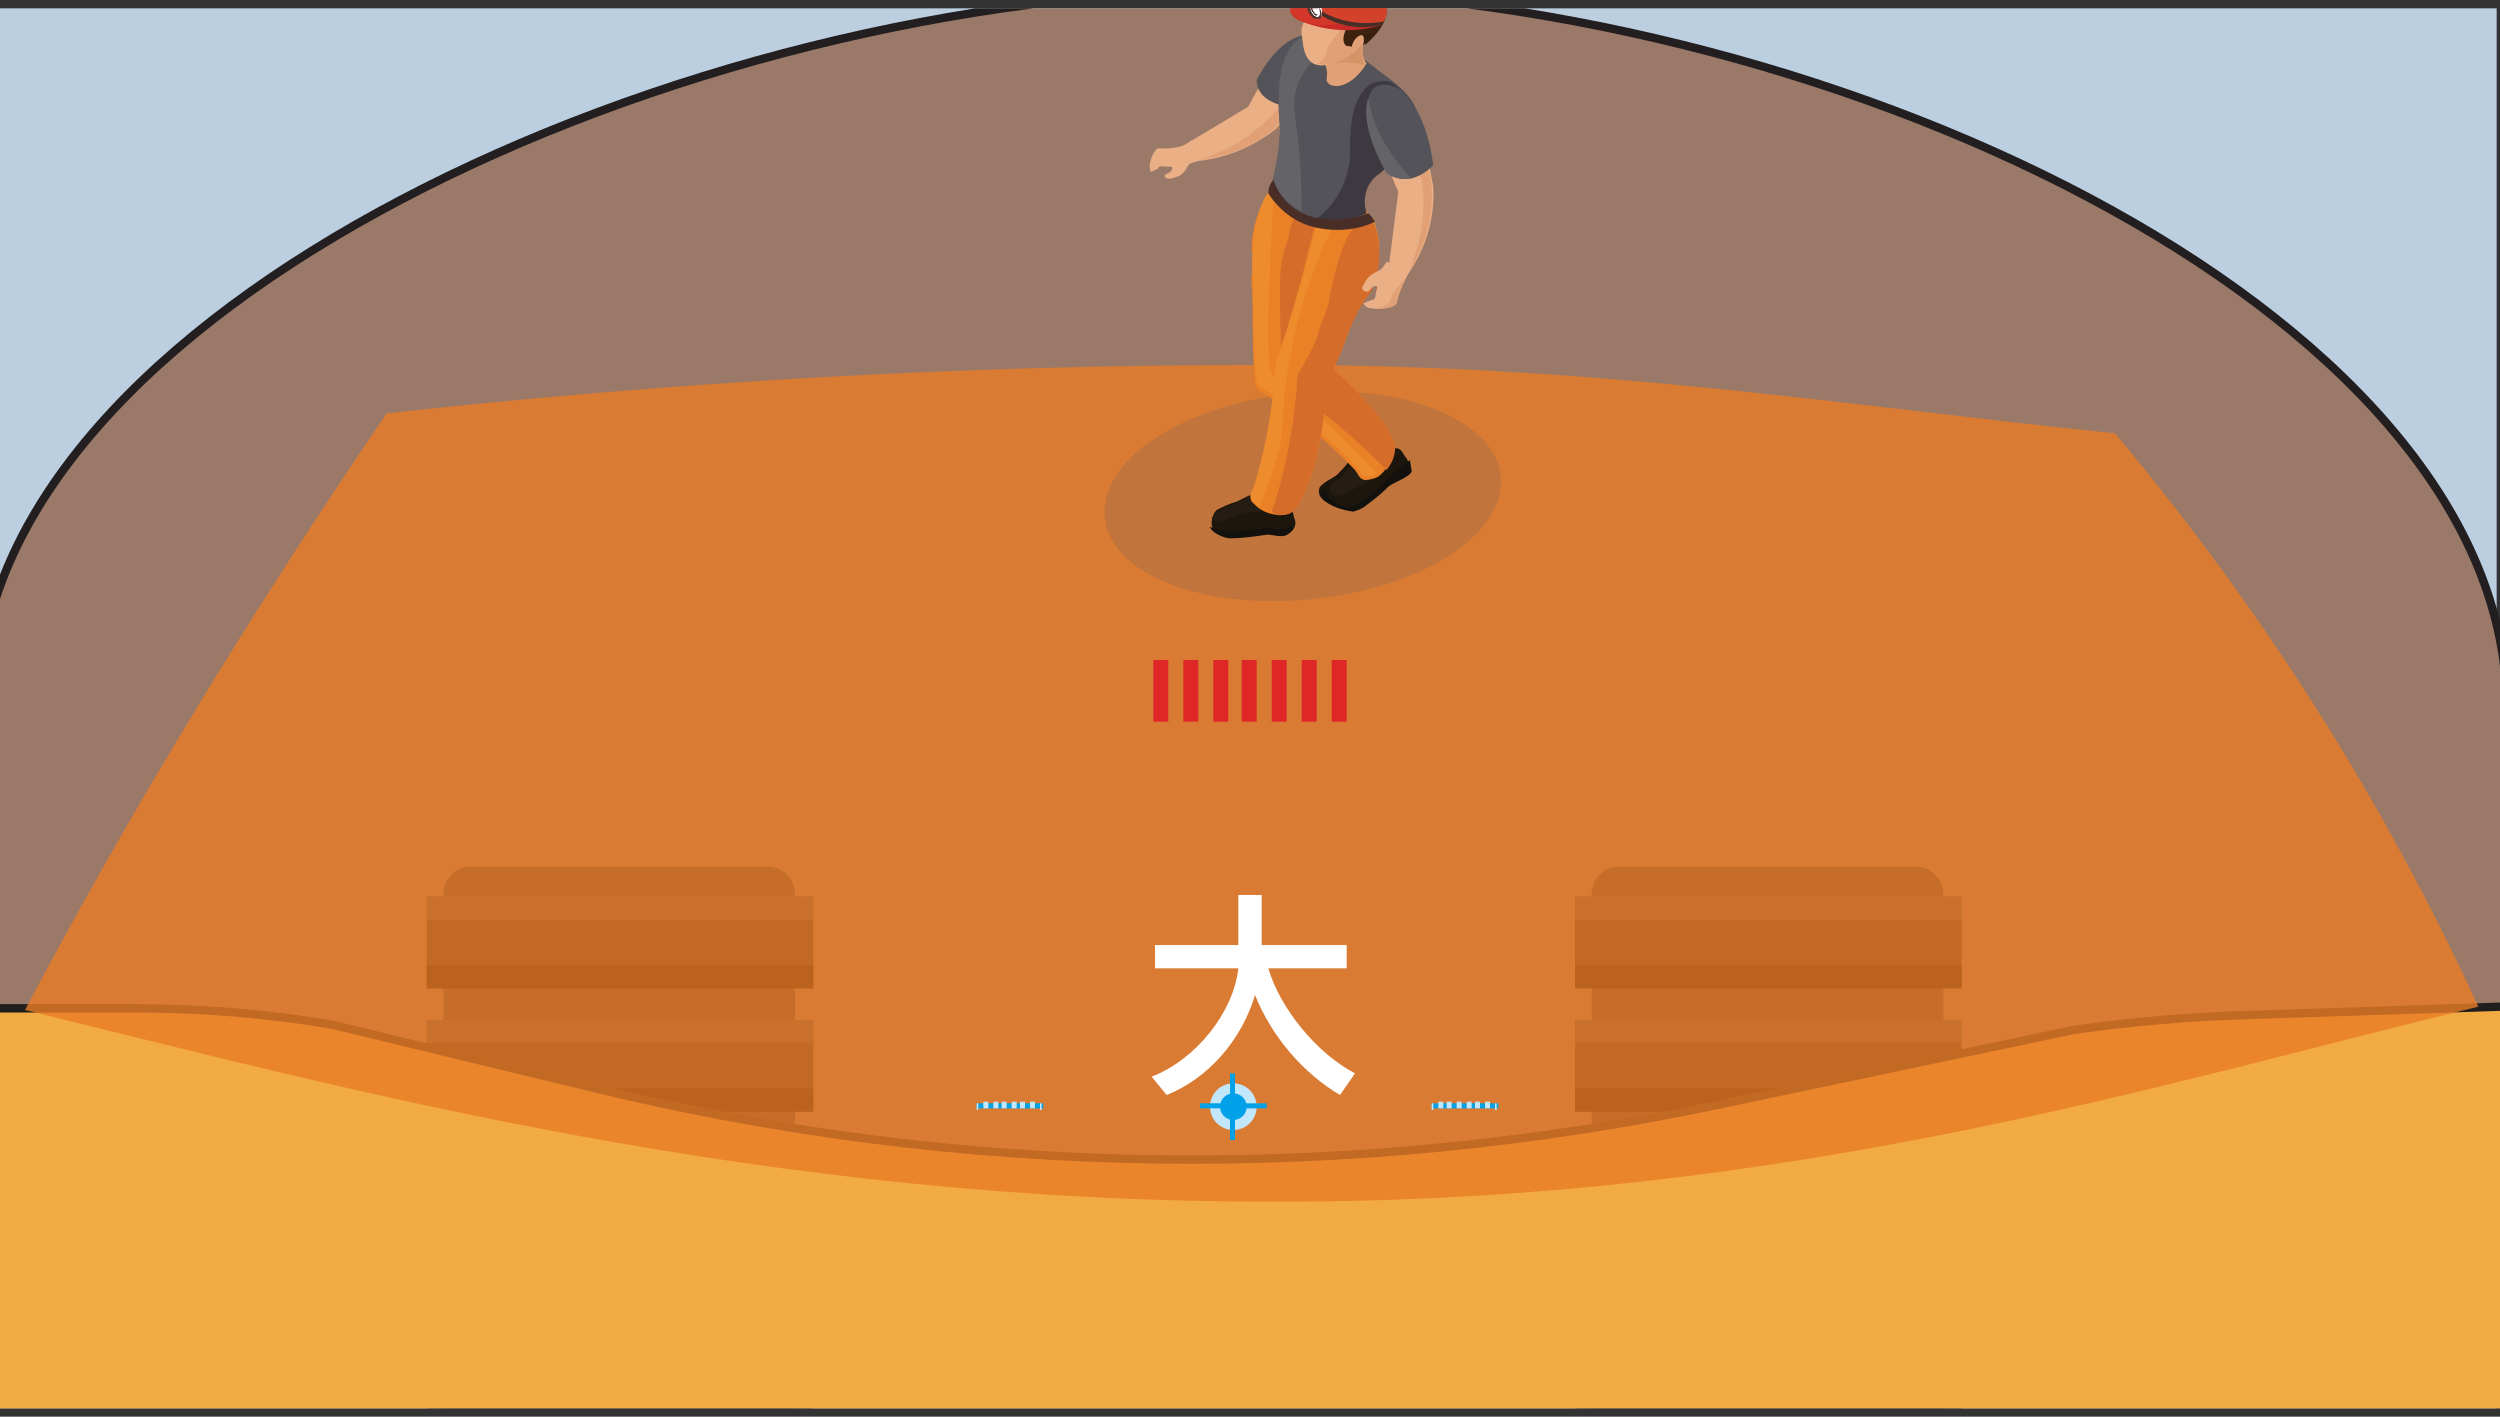 <?xml version="1.0" encoding="utf-8"?>
<!-- Generator: Adobe Illustrator 26.0.1, SVG Export Plug-In . SVG Version: 6.00 Build 0)  -->
<svg version="1.1" id="Layer_1" xmlns="http://www.w3.org/2000/svg" xmlns:xlink="http://www.w3.org/1999/xlink" x="0px" y="0px"
	 viewBox="0 0 150 85" style="enable-background:new 0 0 150 85;" xml:space="preserve">
<rect x="0" y="0" width="150" height="85" fill="#333333" stroke="none"/>
<style type="text/css">
	.st0{clip-path:url(#SVGID_00000176741241501935892180000007465701757855630726_);}
	.st1{fill:#BCCFE1;}
	.st2{fill:#9B7968;stroke:#231F20;stroke-width:0.5;stroke-linecap:round;stroke-linejoin:round;}
	.st3{fill:#353636;}
	.st4{fill:#232323;}
	.st5{fill:#474748;}
	.st6{fill:#010100;}
	.st7{fill:#F2AB43;stroke:#211E1E;stroke-width:0.5;stroke-miterlimit:10;}
	.st8{opacity:0.8;fill:#EA7C26;enable-background:new    ;}
	.st9{fill:#EAAF85;}
	.st10{fill-rule:evenodd;clip-rule:evenodd;fill:#EAAF85;}
	.st11{fill:#E1A075;}
	.st12{fill:#E49C29;}
	.st13{opacity:0.2;}
	.st14{fill:#5D5E5E;}
	.st15{fill:#1D160D;}
	.st16{fill:#12110D;}
	.st17{fill:#251C13;}
	.st18{fill:#EB8127;}
	.st19{fill:#D56C2A;}
	.st20{fill:#ED8B2D;}
	.st21{fill:#545359;}
	.st22{fill:#3E3941;}
	.st23{fill:#646368;}
	.st24{fill:#D59368;}
	.st25{fill-rule:evenodd;clip-rule:evenodd;fill:#E1A075;}
	.st26{fill:#3D220F;}
	.st27{fill:#4D2C14;}
	.st28{fill:#331E0F;}
	.st29{fill:#2E190E;}
	.st30{fill:#4A2711;}
	.st31{fill:#C72A27;}
	.st32{fill:#D3372A;}
	.st33{fill:#E05E2F;}
	.st34{fill:#D3412B;}
	.st35{fill:#492E28;}
	.st36{fill:#FFFFFF;}
	.st37{clip-path:url(#SVGID_00000182513309265112102570000006945054109922277307_);}
	.st38{fill:#553730;}
	.st39{fill:#DE2726;}
	.st40{fill:#C2E6FA;}
	.st41{fill:#00A1E9;}
	.st42{enable-background:new    ;}
</style>
<g>
	<g id="Layer_2_00000136387762240874864730000004644215300139707813_">
		<g id="Layer_5">
			<g>
				<g>
					<defs>
						<rect id="SVGID_1_" y="0.5" width="150" height="84"/>
					</defs>
					<clipPath id="SVGID_00000105405727458489818170000006200224883701362108_">
						<use xlink:href="#SVGID_1_"  style="overflow:visible;"/>
					</clipPath>
					<g style="clip-path:url(#SVGID_00000105405727458489818170000006200224883701362108_);">
						<rect x="-2.9" y="-3.3" class="st1" width="152.7" height="90.7"/>
						<path class="st2" d="M150.4,42.2c0,4,0,44,0,44H-1.3c0,0,0-40.1,0-44c0.2-23.5,42-42.8,76.2-42.8
							C108.9-0.7,150.1,18.4,150.4,42.2z"/>
						<path class="st3" d="M28.4,156.3h17.5c0.9,0.1,1.7-0.6,1.8-1.5V53.5c-0.1-0.9-0.9-1.6-1.8-1.5H28.4c-0.9-0.1-1.7,0.6-1.8,1.5
							v101.3C26.7,155.7,27.5,156.4,28.4,156.3z"/>
						<rect x="25.6" y="149.3" class="st4" width="23.2" height="5.5"/>
						<rect x="25.6" y="149.3" class="st5" width="23.2" height="1.4"/>
						<rect x="25.6" y="153.4" class="st6" width="23.2" height="1.4"/>
						<rect x="25.6" y="142" class="st4" width="23.2" height="5.5"/>
						<rect x="25.6" y="142" class="st5" width="23.2" height="1.4"/>
						<rect x="25.6" y="146.1" class="st6" width="23.2" height="1.4"/>
						<rect x="25.6" y="134.6" class="st4" width="23.2" height="5.5"/>
						<rect x="25.6" y="134.6" class="st5" width="23.2" height="1.4"/>
						<rect x="25.6" y="138.7" class="st6" width="23.2" height="1.4"/>
						<rect x="25.6" y="127.3" class="st4" width="23.2" height="5.5"/>
						<rect x="25.6" y="127.3" class="st5" width="23.2" height="1.4"/>
						<rect x="25.6" y="131.4" class="st6" width="23.2" height="1.4"/>
						<rect x="25.6" y="119.9" class="st4" width="23.2" height="5.5"/>
						<rect x="25.6" y="119.9" class="st5" width="23.2" height="1.4"/>
						<rect x="25.6" y="124" class="st6" width="23.2" height="1.4"/>
						<rect x="25.6" y="112.6" class="st4" width="23.2" height="5.5"/>
						<rect x="25.6" y="112.6" class="st5" width="23.2" height="1.4"/>
						<rect x="25.6" y="116.7" class="st6" width="23.2" height="1.4"/>
						<rect x="25.6" y="105.3" class="st4" width="23.2" height="5.5"/>
						<rect x="25.6" y="105.3" class="st5" width="23.2" height="1.4"/>
						<rect x="25.6" y="109.3" class="st6" width="23.2" height="1.4"/>
						<rect x="25.6" y="97.9" class="st4" width="23.2" height="5.5"/>
						<rect x="25.6" y="97.9" class="st5" width="23.2" height="1.4"/>
						<rect x="25.6" y="102" class="st6" width="23.2" height="1.4"/>
						<rect x="25.6" y="90.6" class="st4" width="23.2" height="5.5"/>
						<rect x="25.6" y="90.6" class="st5" width="23.2" height="1.4"/>
						<rect x="25.6" y="94.7" class="st6" width="23.2" height="1.4"/>
						<rect x="25.6" y="83.2" class="st4" width="23.2" height="5.5"/>
						<rect x="25.6" y="83.2" class="st5" width="23.2" height="1.4"/>
						<rect x="25.6" y="87.3" class="st6" width="23.2" height="1.4"/>
						<rect x="25.6" y="75.9" class="st4" width="23.2" height="5.5"/>
						<rect x="25.6" y="75.9" class="st5" width="23.2" height="1.4"/>
						<rect x="25.6" y="80" class="st6" width="23.2" height="1.4"/>
						<rect x="25.6" y="68.5" class="st4" width="23.2" height="5.5"/>
						<rect x="25.6" y="68.5" class="st5" width="23.2" height="1.4"/>
						<rect x="25.6" y="72.6" class="st6" width="23.2" height="1.4"/>
						<rect x="25.6" y="61.2" class="st4" width="23.2" height="5.5"/>
						<rect x="25.6" y="61.2" class="st5" width="23.2" height="1.4"/>
						<rect x="25.6" y="65.3" class="st6" width="23.2" height="1.4"/>
						<rect x="25.6" y="53.8" class="st4" width="23.2" height="5.5"/>
						<rect x="25.6" y="53.8" class="st5" width="23.2" height="1.4"/>
						<rect x="25.6" y="57.9" class="st6" width="23.2" height="1.4"/>
						<path class="st3" d="M97.3,156.3h17.5c0.9,0.1,1.7-0.6,1.8-1.5V53.5c-0.1-0.9-0.9-1.6-1.8-1.5H97.3c-0.9-0.1-1.7,0.6-1.8,1.5
							v101.3C95.6,155.7,96.4,156.4,97.3,156.3z"/>
						<rect x="94.5" y="149.3" class="st4" width="23.2" height="5.5"/>
						<rect x="94.5" y="149.3" class="st5" width="23.2" height="1.4"/>
						<rect x="94.5" y="153.4" class="st6" width="23.2" height="1.4"/>
						<rect x="94.5" y="142" class="st4" width="23.2" height="5.5"/>
						<rect x="94.5" y="142" class="st5" width="23.2" height="1.4"/>
						<rect x="94.5" y="146.1" class="st6" width="23.2" height="1.4"/>
						<rect x="94.5" y="134.6" class="st4" width="23.2" height="5.5"/>
						<rect x="94.5" y="134.6" class="st5" width="23.2" height="1.4"/>
						<rect x="94.5" y="138.7" class="st6" width="23.2" height="1.4"/>
						<rect x="94.5" y="127.3" class="st4" width="23.2" height="5.5"/>
						<rect x="94.5" y="127.3" class="st5" width="23.2" height="1.4"/>
						<rect x="94.5" y="131.4" class="st6" width="23.2" height="1.4"/>
						<rect x="94.5" y="119.9" class="st4" width="23.2" height="5.5"/>
						<rect x="94.5" y="119.9" class="st5" width="23.2" height="1.4"/>
						<rect x="94.5" y="124" class="st6" width="23.2" height="1.4"/>
						<rect x="94.5" y="112.6" class="st4" width="23.2" height="5.5"/>
						<rect x="94.5" y="112.6" class="st5" width="23.2" height="1.4"/>
						<rect x="94.5" y="116.7" class="st6" width="23.2" height="1.4"/>
						<rect x="94.5" y="105.3" class="st4" width="23.2" height="5.5"/>
						<rect x="94.5" y="105.3" class="st5" width="23.2" height="1.4"/>
						<rect x="94.5" y="109.3" class="st6" width="23.2" height="1.4"/>
						<rect x="94.5" y="97.9" class="st4" width="23.2" height="5.5"/>
						<rect x="94.5" y="97.9" class="st5" width="23.2" height="1.4"/>
						<rect x="94.5" y="102" class="st6" width="23.2" height="1.4"/>
						<rect x="94.5" y="90.6" class="st4" width="23.2" height="5.5"/>
						<rect x="94.5" y="90.6" class="st5" width="23.2" height="1.4"/>
						<rect x="94.5" y="94.7" class="st6" width="23.2" height="1.4"/>
						<rect x="94.5" y="83.2" class="st4" width="23.2" height="5.5"/>
						<rect x="94.5" y="83.2" class="st5" width="23.2" height="1.4"/>
						<rect x="94.5" y="87.3" class="st6" width="23.2" height="1.4"/>
						<rect x="94.5" y="75.9" class="st4" width="23.2" height="5.5"/>
						<rect x="94.5" y="75.9" class="st5" width="23.2" height="1.4"/>
						<rect x="94.5" y="80" class="st6" width="23.2" height="1.4"/>
						<rect x="94.5" y="68.5" class="st4" width="23.2" height="5.5"/>
						<rect x="94.5" y="68.5" class="st5" width="23.2" height="1.4"/>
						<rect x="94.5" y="72.6" class="st6" width="23.2" height="1.4"/>
						<rect x="94.5" y="61.2" class="st4" width="23.2" height="5.5"/>
						<rect x="94.5" y="61.2" class="st5" width="23.2" height="1.4"/>
						<rect x="94.5" y="65.3" class="st6" width="23.2" height="1.4"/>
						<rect x="94.5" y="53.8" class="st4" width="23.2" height="5.5"/>
						<rect x="94.5" y="53.8" class="st5" width="23.2" height="1.4"/>
						<rect x="94.5" y="57.9" class="st6" width="23.2" height="1.4"/>
						<path class="st7" d="M-7.3,60.5H7.9c4.1,0,8.1,0.3,12.1,1l15.3,3.7c22.4,5.5,45.7,5.8,68.2,1l20.9-4.4c3.5-0.5,7-0.8,10.5-0.9
							l18.2-0.6l-2.4,52.7l-158.1-8.6V60.5H-7.3z"/>
						<path class="st8" d="M126.9,26c-16.6-1.7-31.3-4.2-51.5-4.1c-17.5,0-34.9,1-52.2,2.9C15.3,36.4,8,48.3,1.5,60.6
							c19.2,4.7,44.2,11.6,75.4,11.5c30.4,0,52.8-7.1,71.8-11.7C143,48,135.7,36.5,126.9,26z"/>
						<path class="st9" d="M79.3,3.3c0,0-0.9-1.5-2.1-0.4c-0.9,1.1-1.7,2.3-2.3,3.5l-4,2.4c0,0,0,0.8,0.5,0.9c1.9-0.1,3.7-0.8,5.2-2
							C77.9,6,79.6,4.7,79.3,3.3z"/>
						<path class="st10" d="M71.5,8.4c-0.5,0.6-1.8,0.5-2,0.5s-0.6,0.8-0.5,1.2c0,0.1,0,0.2,0.1,0.2l0.4-0.2l0,0
							c0-0.2,0.4-0.1,0.6-0.1s0.3,0,0.2,0.2c-0.1,0.2-0.3,0.2-0.4,0.3s0.1,0.3,0.4,0.2s0.6-0.1,0.9-0.6c0.1-0.2,0.1-0.3,0.6-0.4
							L71.5,8.4z"/>
						<path class="st11" d="M71.9,9.6C74,9,75.8,7.7,77.1,6l0.7,0.2c-0.4,0.5-0.9,0.9-1.3,1.5C75.2,8.8,73.6,9.4,71.9,9.6z"/>
						<path class="st9" d="M84.1,5.6c0,0-1.9-0.6-1.7,1.2c0.3,1.6,0.8,3.2,1.5,4.7l-0.6,4.7c0,0,0.7,0.7,1,0.5
							c1.2-1.6,1.8-3.5,1.7-5.5C85.5,8.9,85.5,6.5,84.1,5.6z"/>
						<path class="st11" d="M84.5,16.4c1.7-4.2,0.5-6.5,0.5-6.5l0.6-0.6c0.1,0.6,0.2,1.3,0.3,1.9C86,13,85.5,14.9,84.5,16.4z"/>
						<path class="st12" d="M76.2,11.3c-0.7,1.7-1.1,3.6-1,5.5l6.6,1c0.9-1.4,1.1-3.1,0.6-4.7L76.2,11.3z"/>
						<g class="st13">
							<path class="st14" d="M87.1,25c4.4,2.3,3.8,6.3-1.1,8.9c-5,2.6-12.5,2.9-16.8,0.7s-3.8-6.3,1.1-8.9S82.7,22.7,87.1,25z"/>
						</g>
						<path class="st15" d="M83.8,26.9c0.3,0,0.4,0.4,0.6,0.6c0.1,0.2,0.2,0.5,0.2,0.7c-0.1,0.4-1.2,0.7-1.5,1
							c-0.4,0.4-0.8,0.7-1.2,1c-0.2,0.2-0.5,0.3-0.8,0.4c-0.6,0-1.3-0.3-1.8-0.7c-0.2-0.2-0.2-0.5-0.1-0.7c0.5-0.5,0.9-0.5,1.2-0.9
							c0.2-0.2,0.5-0.5,0.6-0.8c0.1-0.2,0.4-0.9,0.7-0.7L83.8,26.9z"/>
						<path class="st16" d="M79.4,30c0.5,0.4,1.1,0.6,1.8,0.7c0.3-0.1,0.6-0.2,0.8-0.4c0.4-0.3,0.8-0.6,1.2-1c0.2-0.3,1.3-0.6,1.5-1
							c0-0.2-0.1-0.5-0.1-0.7c-0.7,0.5-1.3,1-1.9,1.7c-0.5,0.4-1,0.8-1.6,1.1c-0.7,0.1-1.4-0.4-1.6-1.1l-0.1,0.1
							C79.2,29.5,79.2,29.7,79.4,30z"/>
						<path class="st17" d="M81.2,27.7c-0.2,0.3-0.4,0.5-0.6,0.8c-0.2,0.2-0.5,0.4-0.8,0.5c0,0.4,0,0.9,0.7,0.7
							c0.5-0.2,1-0.5,1.5-0.8c0.3-0.1,0.6-0.4,0.7-0.8c0-0.4,0-0.8-0.1-1.1h-0.7C81.6,26.8,81.3,27.5,81.2,27.7z"/>
						<path class="st15" d="M77.4,30.5c0.2,0.1,0.2,0.5,0.3,0.7c0.1,0.3-0.1,0.7-0.4,0.8c-0.4,0.2-1-0.1-1.3,0
							c-0.7,0.1-1.4,0.2-2.1,0.2c-0.4,0-1.2-0.2-1.2-0.8c0-0.3,0.1-0.6,0.3-0.8c0.4-0.2,0.8-0.4,1.2-0.5c0.2-0.1,0.4-0.2,0.6-0.3
							c0.1,0,0.7-0.5,0.9-0.2L77.4,30.5z"/>
						<path class="st16" d="M73.8,32.3c0.7,0,1.4-0.1,2.1-0.2c0.3-0.1,0.9,0.2,1.3,0c0.2-0.1,0.4-0.3,0.4-0.6
							c-0.5,0.5-1.5,0.1-1.8,0.2c-0.4,0.1-1.3,0.1-1.8,0.2c-0.5,0-1-0.1-1.4-0.3C72.7,32,73.5,32.3,73.8,32.3z"/>
						<path class="st17" d="M74.8,29.9c-0.2,0.1-0.4,0.2-0.6,0.3c-0.4,0.1-0.8,0.3-1.2,0.5c-0.1,0.1-0.2,0.3-0.3,0.4
							c0.2,0.2,0.4,0.3,0.7,0.1c0.4-0.1,0.9-0.3,1.3-0.4c0.5-0.1,1.2,0,1.5-0.4c0.1-0.2,0.1-0.4,0.2-0.7l-0.5-0.2
							C75.5,29.4,75,29.8,74.8,29.9z"/>
						<path class="st18" d="M83.7,26.9c-0.1-1.3-2.6-3.9-4.7-5.6c0-1,0-2,0-2.9c0.1-1.2-0.1-2.9,0-4.1c-0.8-1-1.7-2-2.7-2.9
							c-0.8,1-1.2,2.3-1.2,3.6c0.3,0.9-0.1,1.2,0,2.1s0,4.4,0.2,5.8c0,0.2,0.1,0.4,0.2,0.5c0,0.1,0.1,0.1,0.2,0.1l0,0
							c2,1.4,3.9,2.9,5.6,4.7l0.2,0.3c0.1,0.2,0.3,0.3,0.4,0.3c0.3,0,0.6-0.1,0.8-0.2C83.3,28.1,83.6,27.5,83.7,26.9z"/>
						<path class="st19" d="M83.7,26.9c-0.1-1.3-2.6-3.9-4.7-5.6c0-1,0-2,0-2.9c0.1-1.2-0.2-2.5,0-3.7c0-0.2,0.5-1.4-1.2-1.6
							l0.1-0.2c-0.5,0.3-0.6,1.4-0.6,1.4c-0.3,0.8-0.5,1.7-0.5,2.6c0,0.9,0,4.4,0.2,5.8c0,0.2,0.1,0.4,0.3,0.5
							c0,0.1,0.1,0.1,0.1,0.1l0,0c2,1.4,3.9,3,5.6,4.7l0.2,0.2C83.5,27.8,83.7,27.4,83.7,26.9z"/>
						<path class="st20" d="M75.2,14.6c-0.1,0.8-0.1,1.5,0,2.3c0,0.9,0,4.4,0.2,5.8c0,0.2,0.1,0.4,0.2,0.5c0,0.1,0.1,0.1,0.2,0.1
							l0,0c2,1.4,3.9,2.9,5.6,4.7l0.2,0.3c0.1,0.2,0.3,0.3,0.4,0.3c0.2,0,0.4-0.1,0.6-0.2c-1.7-1.7-5.4-5.5-6.2-5.9
							c-0.7-0.4,0-8.8,0-11.2C75.7,11.6,75.2,13.7,75.2,14.6z"/>
						<path class="st18" d="M81.4,12.1c-1.5-1.5-2.3,0.8-2.3,0.8c-0.3,0.8-1,3.8-1.2,4.6s-1.1,3.7-1.3,4.2c-0.1,0.3-0.1,0.6-0.1,0.9
							l0,0c-0.2,2.3-0.6,4.6-1.3,6.8l-0.1,0.2c-0.1,0.1-0.1,0.3,0,0.5c0.2,0.2,0.4,0.4,0.6,0.5c0.5,0.3,1.2,0.4,1.7,0.2
							c1.1-0.7,2-4.4,2.1-6.8c0-0.4,0.1-0.8,0.2-1.2c0.5-1,0.9-2,1.3-3.1c0.4-1,0.7-2,1.2-2.9C83.2,15.2,82.8,13.2,81.4,12.1z"/>
						<path class="st19" d="M77.4,30.8c1.1-0.7,2-4.4,2.1-6.8c0-0.4,0.1-0.8,0.2-1.2c0.5-1,0.9-2,1.3-3.1c0.3-0.7,0.7-1.5,1.2-2.1
							c0.7-1.3,0.7-2.9,0.2-4.3l0,0c-1.8-1-2.7,5-2.7,5c-0.3,0.8-0.5,1.3-0.7,2c-0.3,0.7-0.7,1.5-1.1,2.1c-0.1,0.3-0.1,0.6-0.1,0.9
							l0,0c-0.2,2.3-0.6,4.6-1.3,6.8l-0.1,0.3c-0.1,0.1-0.1,0.3,0,0.4C76.7,31,77.1,30.9,77.4,30.8z"/>
						<path class="st20" d="M76.6,21.6c-0.1,0.3-0.1,0.6-0.1,0.9l0,0c-0.2,2.3-0.6,4.6-1.3,6.8l-0.1,0.2c-0.1,0.1-0.1,0.3,0,0.5
							s0.3,0.3,0.5,0.4c0.5-1.3,1-2.7,1.3-4.1c0.1-4.3,1.1-8.6,3-12.6L79,13.5c-0.1,0.4-0.9,3.4-1.1,3.9
							C77.7,18.3,76.8,21.1,76.6,21.6z"/>
						<path class="st21" d="M79.5,3.2c0,0,0,1.5-2.2,3.2c0,0-1.9-0.2-1.9-1.6c0,0,1.3-2.7,3.1-2.7C78.9,2.2,79.4,2.6,79.5,3.2z"/>
						<path class="st21" d="M82.8,4.3c1.1,0.8,3.4,2.4,1.6,4.3c0,0-1.4,1.3-2.1,1.9c-0.8,0.5-1,1.5-0.6,2.3c0,0-2.7,2.1-5.4-1.7
							c0.3-1.1,0.5-2.3,0.5-3.4c-0.1-1.2-0.5-5.3,2.1-5.6C79.8,1.9,80.6,2.6,82.8,4.3z"/>
						<path class="st22" d="M84.4,8.6c-0.4,0.7-1,1.3-1.6,1.8c-0.8,0.5-1.1,1.5-0.8,2.4c-1,0.5-2,0.6-3.1,0.4c1.4-1,2.2-2.7,2.1-4.4
							c0-2,0.4-3.2,1.3-3.8c0.4-0.1,0.7-0.2,1.1-0.1C84.5,5.6,85.8,6.8,84.4,8.6z"/>
						<path class="st23" d="M76.3,11c0.3-1.1,0.5-2.3,0.5-3.4c-0.1-1.2-0.5-5.3,2.1-5.6c0.6-0.1,1,0.3,1.9,0.7
							c-2,0.3-3.4,2.1-3.1,4.1c0,0.1,0,0.2,0,0.2c0.3,1.9,0.4,3.8,0.4,5.7C77.4,12.3,76.8,11.7,76.3,11z"/>
						<path class="st11" d="M79.2,3.4c0.3,0.3,0.5,0.8,0.4,1.3c-0.1,0.6,1.3,0.9,2.4-0.9c0,0-0.6-0.5,0.1-2.2L79.2,3.4z"/>
						<path class="st24" d="M79.5,3.9c0.8-0.2,1.6-0.2,2.4,0c0,0-0.3-0.4-0.1-1.4c0.6-0.5,0.9-1.3,0.7-2.1c-0.1-0.7-0.7-1.3-1.5-1.5
							c1,1.6,0.4,3.8-1.2,4.7C79.8,3.8,79.7,3.8,79.5,3.9z"/>
						<path class="st9" d="M78.3,0.4c0,0.2,0.3,0.3-0.1,1c-0.2,0.5-0.1,0.5,0,1.4c0.1,0.5,0.4,1.6,2,0.9c0.8-0.5,1.6-1.1,2.1-1.8
							c0.5-0.9,0.4-2-0.4-2.7C81.9-0.8,78.3-2.4,78.3,0.4z"/>
						<path class="st25" d="M78.3,0c0.4,0.3,0.9,0.6,1.5,0.8c0,0,0.8,0,0.8,0.3c0,0.4-0.2,0.7-0.4,1c-0.3,0.3-0.5,0.6-0.6,1
							c0,0.1-0.2,0.7-0.6,0.7c0,0,1,0.5,2.5-0.9c0,0,1.2-1,1.2-1.2c-0.6-0.5-1.3-1-2-1.3l-2.1-1C78.5-0.6,78.4-0.1,78.3,0z"/>
						<path class="st26" d="M78.4-0.5c0,0.5,1.3,1,2.1,1.2c0.3,0.1,0.5,0.4,0.2,1.2s0.2,1,0.3,0.8c0.2-0.7,1-1.1,0.8,0
							c0,0,1.8-1.4,1.2-2.7c-0.7-1.3-2.2-1.9-3.6-1.5C79.2-1.4,78.5-1.1,78.4-0.5z"/>
						<path class="st26" d="M80.8,1.9c-0.3,0.9,0.3,0.9,0.3,0.9c0.2-0.8,1-1,0.8-0.1c0,0,1.8-1.4,1.2-2.7c-0.2-0.4-0.5-0.8-0.9-1.1
							c1,1.9-0.9,1.6-1.3,1.9C80.9,0.9,81,1.2,80.8,1.9z"/>
						<path class="st27" d="M80.9,1.4c0,0,0.4-0.3,0.4,0.1c0.2-0.1,0.3-0.3,0.3-0.5c0.2,0.1,0.3,0.3,0.3,0.5c0,0,0.4-0.3,0.2-0.6
							c0.2,0.2,0.3,0.4,0.3,0.7c0,0,0.4-0.5,0.3-0.8c0,0,0.2,0,0.2,0.5c0.3-0.5,0.3-1.1-0.1-1.6c0,0,0,1-2.1,1.1
							C80.9,1,80.9,1.2,80.9,1.4z"/>
						<path class="st28" d="M81.6,2.1c0,0,0.8,0.1,1-0.3c-0.2,0.3-0.5,0.6-0.8,0.9C81.8,2.6,82.1,2.1,81.6,2.1z"/>
						<path class="st29" d="M82.9-0.3c0,0,0,1.1-2.1,1.1c0,0-1.8-0.2-2.3-1.2c-0.1-0.2-0.1-0.3,0-0.5c0,0,0,0.4,0.3,0.6
							c0,0-0.1-0.3,0-0.4c0.1,0.3,0.3,0.5,0.5,0.6c-0.1-0.1-0.1-0.2,0-0.3c0.2,0.4,0.5,0.7,0.9,0.8C80.1,0.3,80,0.1,80,0
							c0,0,0.6,0.5,1,0.5c0,0-0.4-0.2-0.4-0.4s0.7,0.4,1.2,0.1c-0.2,0-0.3-0.1-0.5-0.2C81.4-0.1,82.6,0.1,82.9-0.3z"/>
						<path class="st30" d="M82.5-0.7c-0.9-0.9-2.3-1.1-3.5-0.6c0,0,0.9,0,1.2,0c0.3,0-0.2,0.1-0.5,0.2c0.4,0,0.8,0,1.3,0
							c0.4,0,1.1,0.2,0.6,0.2C81.1-0.9,82.5-0.8,82.5-0.7z"/>
						<path class="st31" d="M82.9,1.5c-1.6,0.5-3.4,0.4-5-0.3c0,0-1.3-0.6,0.5-1.3L82.9,1.5z"/>
						<path class="st32" d="M78.4-0.1l3.2,1c-1.1,0.7-2.5,0.8-3.7,0.3C77,0.6,77.4,0.2,78.4-0.1z"/>
						<path class="st33" d="M83.2,0.7c0.1-1.3-0.8-2.4-2.1-2.6c-1.2-0.4-2.5,0.3-2.9,1.6c0,0.1,0,0.2-0.1,0.3c1.2,1.3,3,1.9,4.7,1.5
							C83.1,1.2,83.2,1,83.2,0.7z"/>
						<path class="st34" d="M83.2,0.7c0,0.2-0.1,0.5-0.3,0.7c-1.2,0.4-2.5,0.2-3.6-0.5V0.8c0.2-1.4,1.5-2.4,2.9-2.2c0,0,0,0,0.1,0
							C83-0.8,83.3-0.1,83.2,0.7z"/>
						<path class="st35" d="M82.9,1.5c-1.7,0.4-3.5-0.1-4.7-1.5v-0.2c1.2,1.3,3,1.8,4.8,1.5L82.9,1.5z"/>
						<path class="st35" d="M78.4,0.2L78.4,0.2L78.4,0.2L78.4,0.2L78.4,0.2L78.4,0.2l0.2-0.1h0.2h0.4l0,0l0,0l0,0l0,0l0,0l0,0l0,0
							l0,0l0,0l0,0l0,0l0,0l0,0l0,0v0.4l0,0v0.1l0,0V1H79l0.1,0.1h-0.2h-0.1l0,0l0,0l0,0c-0.2-0.2-0.4-0.5-0.4-0.8V0.2z M78.8,0.2
							L78.8,0.2L78.8,0.2L78.8,0.2v0.1l0,0v0.1v0.1c0,0,0,0,0,0.1l0,0l0,0c0,0,0,0,0,0.1l0,0h0.1l0,0l0,0l0,0l0,0l0,0l0,0l0,0V0.6
							l0,0l0,0V0.5V0.4l0,0l0,0l0,0V0.3l0,0l0,0l0,0l0,0l0,0l0,0L78.8,0.2z M78.9,0L78.9,0z"/>
						<path class="st35" d="M79.1-0.1L79.1-0.1L79.1-0.1z"/>
						<g>
							<path class="st36" d="M78.7,0.1L78.7,0.1C78.5,0.1,78.6,0.2,78.7,0.1c-0.1,0.2-0.1,0.3-0.1,0.4C78.7,0.7,78.8,0.9,79,1
								c0.1,0,0.1,0,0.2,0s0.1-0.1,0.1-0.2c0-0.3-0.1-0.5-0.3-0.7c0,0,0,0,0,0.1c0.1,0.2,0.2,0.4,0.1,0.6c0,0.2-0.2,0.2-0.3,0.1
								c-0.2-0.1-0.2-0.3-0.2-0.5s0.2-0.2,0.3,0c0.1,0.2,0-0.1,0-0.1C78.9,0.2,78.8,0.1,78.7,0.1z"/>
							<g>
								<g>
									<defs>
										<path id="SVGID_00000138566800686775110140000018430157088677432234_" d="M78.7,0.1L78.7,0.1C78.5,0.1,78.6,0.2,78.7,0.1
											c-0.1,0.2-0.1,0.3-0.1,0.4C78.7,0.7,78.8,0.9,79,1c0.1,0,0.1,0,0.2,0s0.1-0.1,0.1-0.2c0-0.3-0.1-0.5-0.3-0.7
											c0,0,0,0,0,0.1c0.1,0.2,0.2,0.4,0.1,0.6c0,0.2-0.2,0.2-0.3,0.1c-0.2-0.1-0.2-0.3-0.2-0.5s0.2-0.2,0.3,0
											c0.1,0.2,0-0.1,0-0.1C78.9,0.2,78.8,0.1,78.7,0.1z"/>
									</defs>
									<clipPath id="SVGID_00000159430014194705991740000015298414463078241183_">
										<use xlink:href="#SVGID_00000138566800686775110140000018430157088677432234_"  style="overflow:visible;"/>
									</clipPath>
									<g style="clip-path:url(#SVGID_00000159430014194705991740000015298414463078241183_);">
										<g>
											<path class="st36" d="M78.7,0.1C78.4,0.2,78.6,0.9,79,1c0.1,0,0.1,0,0.2,0s0.1-0.1,0.1-0.2c0-0.3-0.1-0.5-0.3-0.7
												c0,0,0,0,0,0.1c0.1,0.1,0.2,0.3,0.2,0.5S79,0.9,78.9,0.8c-0.2-0.1-0.2-0.3-0.2-0.5s0.2-0.2,0.3,0c0.1,0.2,0-0.1,0-0.1
												C78.9,0.2,78.8,0.1,78.7,0.1z"/>
											<path class="st36" d="M79,0.2L79,0.2v0.1c0.1,0.1,0.2,0.3,0.2,0.5S79,1,78.9,0.9c-0.2-0.1-0.2-0.3-0.2-0.5s0.2-0.2,0.3,0
												C78.9,0.3,78.9,0.3,79,0.2L79,0.2c-0.1,0-0.2-0.1-0.3-0.1h-0.1l0,0l0,0v0.5l0,0l0,0l0,0l0,0l0,0l0,0l0,0l0,0l0,0l0,0l0,0
												l0,0l0,0h0.5c0.1,0,0.1-0.1,0.1-0.2c0-0.3-0.1-0.5-0.3-0.7L79,0.2z"/>
											<path class="st36" d="M79,0.2L79,0.2L79,0.2L79,0.2C79,0.1,79,0.2,79,0.2c0.2,0.2,0.2,0.4,0.2,0.6S79,1,78.9,0.9
												c-0.2-0.1-0.2-0.3-0.2-0.5s0.2-0.2,0.3,0C78.9,0.3,78.9,0.3,79,0.2L79,0.2L79,0.2c-0.1,0-0.2-0.1-0.3-0.1h-0.1l0,0l0,0
												v0.5l0,0l0,0l0,0l0,0l0,0l0,0l0,0l0,0l0,0l0,0l0,0l0,0l0,0h0.5c0.1,0,0.1-0.1,0.1-0.2c0-0.3-0.1-0.5-0.3-0.7L79,0.2z"/>
											<path class="st36" d="M79,0.2L79,0.2c0.1,0,0.1,0.1,0.2,0.2L79,0.2v0.1c0.1,0.1,0.2,0.3,0.1,0.5c0,0.2-0.2,0.2-0.3,0.1
												c-0.2-0.1-0.2-0.3-0.2-0.5s0.2-0.2,0.3,0C78.9,0.3,78.9,0.3,79,0.2L79,0.2L79,0.2L79,0.2c0,0-0.2-0.1-0.3-0.1h-0.1l0,0
												l0,0v0.5l0,0l0,0l0,0l0,0l0,0l0,0l0,0l0,0l0,0l0,0l0,0l0,0l0,0h0.5c0.1,0,0.1-0.1,0.1-0.2c0-0.3-0.1-0.5-0.3-0.7L79,0.2z
												"/>
											<path class="st36" d="M79,0.2c0.1,0.1,0.1,0.1,0.2,0.2C79.1,0.3,79,0.2,79,0.2v0.1c0.1,0.1,0.2,0.3,0.2,0.5
												S79,1,78.9,0.9c-0.2-0.1-0.2-0.3-0.2-0.5s0.2-0.2,0.3,0C78.9,0.3,78.9,0.3,79,0.2L79,0.2l-0.1,0.1c0,0,0.1,0,0.1,0.1
												c0-0.1-0.1-0.2-0.3-0.2h-0.1l0,0l0,0v0.5l0,0l0,0l0,0l0,0l0,0l0,0l0,0l0,0l0,0l0,0l0,0l0,0l0,0h0.5
												c0.1,0,0.1-0.1,0.1-0.2c0-0.3-0.1-0.5-0.3-0.7L79,0.2z"/>
											<path class="st36" d="M79,0.2L79,0.2c0.1,0.1,0.1,0.2,0.2,0.2C79.1,0.3,79,0.3,79,0.2c-0.1,0-0.1,0.1,0,0.1
												c0.1,0.1,0.2,0.3,0.2,0.5S79,1,78.9,0.9c-0.2-0.1-0.2-0.3-0.2-0.5s0.2-0.2,0.3,0C78.9,0.3,78.9,0.3,79,0.2L79,0.2
												l-0.2,0.1c0.1,0,0.1,0,0.2,0.1c0-0.1-0.1-0.2-0.3-0.3h-0.1l0,0l0,0v0.5l0,0l0,0l0,0l0,0l0,0l0,0l0,0l0,0l0,0l0,0l0,0l0,0
												l0,0h0.5c0.1,0,0.1-0.1,0.1-0.2c0-0.3-0.1-0.5-0.3-0.7L79,0.2z"/>
											<path class="st36" d="M79,0.2c0.1,0.1,0.1,0.2,0.2,0.3C79.1,0.4,79,0.3,79,0.2c-0.1,0.1-0.1,0.1-0.1,0.1
												c0.1,0.1,0.2,0.3,0.2,0.5S78.9,1,78.8,0.9c-0.2-0.1-0.2-0.3-0.2-0.5s0.2-0.2,0.3,0C78.9,0.3,78.9,0.3,79,0.2L79,0.2h-0.2
												C78.8,0.2,78.9,0.2,79,0.2c-0.1,0-0.2-0.1-0.3-0.1h-0.1l0,0l0,0v0.5l0,0l0,0l0,0l0,0l0,0l0,0l0,0l0,0l0,0l0,0l0,0l0,0
												l0,0h0.5c0.1,0,0.1-0.1,0.1-0.2c0-0.3-0.1-0.5-0.3-0.7L79,0.2z"/>
											<path class="st36" d="M79,0.2c0.1,0.1,0.1,0.2,0.2,0.3C79.1,0.4,79,0.3,79,0.2c-0.1,0-0.1,0-0.1,0.1
												c0.2,0.1,0.3,0.3,0.2,0.5c0,0.2-0.2,0.2-0.3,0.1c-0.2-0.1-0.2-0.3-0.2-0.5s0.2-0.2,0.3,0C79.1,0.5,78.9,0.3,79,0.2
												L79,0.2c-0.1,0-0.2,0-0.2,0S78.9,0.2,79,0.2c-0.1,0-0.2-0.1-0.3-0.1h-0.1l0,0l0,0v0.5l0,0l0,0l0,0l0,0l0,0l0,0l0,0l0,0
												l0,0l0,0l0,0l0,0l0,0h0.5c0.1,0,0.1-0.1,0.1-0.2c0-0.3-0.1-0.5-0.3-0.7L79,0.2z"/>
											<path class="st36" d="M79,0.2c0.1,0.1,0.2,0.2,0.2,0.4l-0.1-0.2C79.1,0.3,79.1,0.2,79,0.2L79,0.2
												c0.2,0.2,0.2,0.4,0.2,0.6S79,1,78.9,0.9c-0.2-0.1-0.2-0.3-0.2-0.5s0.2-0.2,0.3,0l0,0l0,0l-0.2-0.1c0.1,0,0.2,0,0.2,0.1
												c0-0.1-0.1-0.2-0.3-0.3h-0.1l0,0l0,0v0.5l0,0l0,0l0,0l0,0l0,0l0,0l0,0l0,0l0,0l0,0l0,0l0,0l0,0h0.5
												c0.1,0,0.1-0.1,0.1-0.2c0-0.3-0.1-0.5-0.3-0.7L79,0.2z"/>
											<path class="st36" d="M79,0.2c0.1,0.1,0.2,0.2,0.2,0.4c0-0.1-0.1-0.1-0.1-0.2S79.1,0.3,79,0.2L79,0.2
												c0.2,0.2,0.2,0.4,0.2,0.6S79,1,78.9,0.9c-0.2-0.1-0.2-0.3-0.2-0.5s0.2-0.2,0.3,0l0,0l0,0c-0.1,0-0.1-0.1-0.2-0.1l0,0
												c0,0,0.1,0,0.3,0.1c0-0.1-0.2-0.2-0.3-0.2h-0.1l0,0l0,0v0.5l0,0l0,0l0,0l0,0l0,0l0,0l0,0l0,0l0,0l0,0l0,0l0,0l0,0h0.5
												c0.1,0,0.1-0.1,0.1-0.2c0-0.3-0.1-0.5-0.3-0.7V0.2z"/>
											<path class="st36" d="M79,0.2c0.1,0.1,0.2,0.3,0.3,0.4l0,0l0,0c-0.1-0.1-0.1-0.2-0.2-0.3l0,0c0.1,0.1,0.2,0.3,0.1,0.5
												C79.2,1,79,1,78.9,0.9c-0.2-0.1-0.2-0.3-0.2-0.5s0.2-0.2,0.3,0c0.1,0.2,0,0,0,0l0,0c-0.1,0-0.1-0.1-0.2-0.1l0,0
												c0,0,0.1,0,0.3,0.1c0-0.1-0.2-0.2-0.3-0.3h-0.1l0,0l0,0v0.5l0,0l0,0l0,0l0,0l0,0l0,0l0,0l0,0l0,0l0,0l0,0l0,0l0,0h0.5
												c0.1,0,0.1-0.1,0.1-0.2c0-0.3-0.1-0.5-0.3-0.7L79,0.2z"/>
											<path class="st36" d="M79,0.3c0.1,0.1,0.2,0.3,0.2,0.5S79,1,78.9,0.9c-0.2-0.1-0.2-0.3-0.2-0.5C78.6,0.2,78.8,0.2,79,0.3
												C79.1,0.5,78.9,0.3,79,0.3L79,0.3c-0.1,0-0.1,0-0.2,0l0,0C78.8,0.3,78.8,0.3,79,0.3C78.9,0.2,79,0.2,79,0.3
												c0-0.1-0.1-0.1-0.2,0h-0.1l0,0l0,0v0.3l0,0l0,0l0,0l0,0l0,0l0,0l0,0l0,0l0,0l0,0l0,0l0,0l0,0h0.5c0.1,0,0.1-0.1,0.1-0.2
												l-0.1-0.1l0,0c0.1,0.1,0.1,0.2,0.2,0.4C79.2,0.3,79.2,0.3,79,0.3C78.8,0.1,79,0.2,79,0.3L79,0.3z"/>
											<path class="st36" d="M79,0.3c0.1,0.1,0.2,0.3,0.2,0.5S79,1,78.9,0.9c-0.2-0.1-0.2-0.3-0.2-0.5C78.6,0.2,78.8,0.2,79,0.3
												L79,0.3L79,0.3c-0.1,0-0.2,0-0.3,0l0,0c0,0,0,0,0.1,0H79c-0.1-0.1-0.2-0.1-0.2,0h-0.1l0,0l0,0v0.4l0,0l0,0l0,0l0,0l0,0
												l0,0l0,0l0,0l0,0l0,0l0,0l0,0l0,0h0.5c0.1,0,0.1-0.1,0.1-0.2l-0.1-0.1l0,0c0.1,0.2,0.1,0.4,0.1,0.4l0,0
												C79.2,0.5,79.1,0.4,79,0.3L79,0.3L79,0.3z"/>
											<path class="st36" d="M79,0.3c0.1,0.1,0.2,0.3,0.2,0.5S79,1,78.9,0.9c-0.2-0.1-0.2-0.3-0.2-0.5C78.6,0.2,78.8,0.2,79,0.3
												L79,0.3c-0.1,0-0.2,0-0.3,0.1l0,0c0,0,0,0,0.1,0C78.8,0.3,78.9,0.3,79,0.3c-0.1,0-0.1,0-0.2,0.1h-0.1l0,0l0,0v0.2l0,0
												l0,0l0,0l0,0l0,0l0,0l0,0l0,0l0,0l0,0l0,0l0,0l0,0h0.5c0.1,0,0.1-0.1,0.1-0.2h-0.1l0,0c0.1,0.2,0,0.3,0,0.3l0,0V0.6
												C79.1,0.5,79,0.3,79,0.3L79,0.3L79,0.3z"/>
											<path class="st36" d="M79,0.3c0.1,0.1,0.2,0.3,0.2,0.5S79,1,78.9,0.9c-0.2-0.1-0.2-0.3-0.2-0.5C78.6,0.2,78.8,0.2,79,0.3
												L79,0.3L79,0.3c-0.1,0-0.2,0-0.3,0.1l0,0c0,0,0-0.1,0.1-0.1h-0.1l0,0l0,0v0.4l0,0l0,0l0,0l0,0l0,0l0,0l0,0l0,0l0,0l0,0
												l0,0l0,0l0,0h0.5c0.1,0,0.1-0.1,0.1-0.2h-0.1v0.1c0.1,0.2,0.1,0.3,0,0.3s0,0,0-0.1C79.1,0.6,79,0.4,79,0.3L79,0.3z"/>
											<path class="st36" d="M79.2,0.5c0.1,0.2,0,0.3,0,0.4l0,0c0,0,0,0-0.1,0.1H79c-0.1-0.1-0.3-0.2-0.3-0.4V0.3
												c0-0.1,0-0.1,0.1-0.2h-0.1l0,0l0,0v0.5l0,0l0,0l0,0l0,0l0,0l0,0l0,0l0,0l0,0l0,0l0,0l0,0l0,0L79.2,0.5
												C79.3,0.6,79.3,0.5,79.2,0.5C79.2,0.4,79.2,0.5,79.2,0.5z"/>
											<path class="st36" d="M79.2,0.5C79.4,1,79.1,1,78.9,0.9s-0.3-0.3-0.3-0.5c0-0.3,0-0.3,0.1-0.3h-0.1l0,0l0,0v0.5l0,0l0,0
												l0,0l0,0l0,0l0,0l0,0l0,0l0,0l0,0l0,0l0,0l0,0L79.2,0.5C79.2,0.6,79.3,0.5,79.2,0.5c0.1-0.2,0.1-0.3,0.1-0.5L79.2,0.5
												L79.2,0.5z"/>
											<path class="st36" d="M79.2,0.5C79.4,1,79.1,1,78.9,0.9S78.4,0.1,78.7,0h-0.1l0,0l0,0v0.5l0,0l0,0l0,0l0,0l0,0l0,0l0,0
												l0,0l0,0l0,0l0,0l0,0l0,0H79.2C79.2,0.6,79.3,0.5,79.2,0.5c0.1-0.2,0.1-0.3,0.1-0.4L79.2,0.5z"/>
											<path class="st36" d="M79.3,0.6c0.1,0.4-0.2,0.5-0.4,0.3c-0.2-0.1-0.5-0.8-0.1-0.9h-0.1l0,0l0,0v0.5l0,0l0,0l0,0l0,0l0,0
												l0,0l0,0l0,0l0,0l0,0l0,0l0,0l0,0L79.3,0.6c0-0.1,0-0.2,0-0.3s0-0.2,0-0.3l0,0V0.6z"/>
											<path class="st36" d="M79.3,0.6c0.1,0.4-0.2,0.5-0.4,0.3S78.5,0.1,78.8,0h-0.1l0,0l0,0v0.5l0,0l0,0l0,0l0,0l0,0l0,0l0,0
												l0,0l0,0l0,0l0,0l0,0l0,0L79.3,0.6c0-0.1,0-0.2,0-0.3s0-0.2,0-0.3V0.6z"/>
											<path class="st36" d="M79.3,0.7c0,0.4-0.2,0.4-0.4,0.2c-0.2-0.2-0.3-0.5-0.2-0.7l0,0v0.4l0,0l0,0l0,0l0,0l0,0l0,0l0,0
												l0,0l0,0l0,0l0,0l0,0l0,0L79.3,0.7c0.1-0.1,0.1-0.2,0.1-0.3s0-0.2,0-0.2l0,0L79.3,0.7z"/>
											<path class="st36" d="M79.3,0.7c0,0.4-0.2,0.4-0.4,0.2c-0.2-0.2-0.3-0.4-0.3-0.7v0.3l0,0l0,0l0,0l0,0l0,0l0,0l0,0l0,0
												l0,0l0,0l0,0l0,0l0,0h0.6c0.1,0,0.1-0.1,0.1-0.2s0-0.1,0-0.2L79.3,0.7z"/>
											<path class="st36" d="M79.3,0.7c0,0.3-0.2,0.4-0.5,0.2c-0.2-0.1-0.3-0.3-0.3-0.6v0.2l0,0l0,0l0,0l0,0l0,0l0,0l0,0l0,0
												l0,0l0,0l0,0l0,0l0,0h0.6c0.1,0,0.1-0.1,0.1-0.2s0-0.1,0-0.2l0,0L79.3,0.7z"/>
											<path class="st36" d="M79.3,0.7c0,0.4-0.3,0.4-0.5,0.1c-0.1-0.1-0.2-0.2-0.2-0.4v0.1l0,0l0,0l0,0l0,0l0,0l0,0l0,0l0,0
												l0,0l0,0l0,0l0,0l0,0h0.6c0.1,0,0.1-0.1,0.1-0.2V0.2V0.7z"/>
											<path class="st36" d="M79.3,0.8c0,0.3-0.3,0.3-0.5,0c-0.1-0.1-0.1-0.1-0.1-0.2l0,0l0,0l0,0l0,0l0,0l0,0l0,0l0,0l0,0l0,0
												l0,0h0.5c0.1,0,0.1-0.1,0.1-0.2c0,0,0,0,0-0.1l0,0V0.8z"/>
										</g>
									</g>
								</g>
							</g>
						</g>
						<path class="st36" d="M79,0.3c-0.1-0.1-0.3-0.1-0.3,0c0,0.2,0.1,0.4,0.2,0.5s0.3,0.1,0.3-0.1C79.2,0.6,79.1,0.4,79,0.3z"/>
						<path class="st38" d="M79,0.2c-0.2-0.1-0.4-0.1-0.4,0.1c0,0.3,0.1,0.5,0.3,0.7c0.1,0.1,0.3,0,0.3-0.2S79.1,0.3,79,0.2z
							 M78.8,1c-0.2-0.2-0.4-0.5-0.4-0.8s0.3-0.3,0.5-0.1s0.4,0.5,0.4,0.8S79,1.2,78.8,1z"/>
						<path class="st35" d="M82.1,12.8c-1.1,0.4-2.3,0.5-3.4,0.2s-1.9-1.1-2.3-2.2c-0.2,0.2-0.3,0.5-0.3,0.8
							c0.7,1.1,1.8,1.9,3.1,2.1c1.1,0.2,2.3,0.1,3.3-0.4L82.3,13L82.1,12.8z"/>
						<path class="st10" d="M84.5,16.4c-0.3,0.6-0.6,1.2-0.7,1.8c-0.4,0.3-1,0.4-1.5,0.3c-0.2,0-0.4-0.1-0.5-0.3l0.5-0.2l0,0
							c0.3,0,0.2-0.4,0.3-0.6c0.1-0.2,0-0.3-0.2-0.2c-0.2,0.1-0.2,0.3-0.4,0.3c-0.1,0-0.4-0.1-0.2-0.4c0.2-0.3,0.2-0.5,0.8-0.8
							c0.2-0.1,0.3-0.1,0.6-0.6L84.5,16.4z"/>
						<path class="st25" d="M84.5,16.4c-0.3,0.6-0.6,1.2-0.7,1.8c-0.2,0.3-0.6,0.3-1.2,0.3c0.2-0.1,0.7,0,0.9-0.7
							C83.7,17.2,84.2,17,84.5,16.4c-0.2-0.1-1.1-0.6-1.1-0.6l0,0L84.5,16.4z"/>
						<path class="st21" d="M83.9,5.3c0,0,1.6,0.9,2.1,4.6c0,0-1.3,1.5-2.7,0.5c0,0-2.1-3.3-1-4.9C82.2,5.5,82.7,4.7,83.9,5.3z"/>
						<path class="st23" d="M83.2,10.4c0,0-1.7-2.8-1.1-4.5c0.3,1.8,1.3,3.5,2.6,4.8C84.2,10.8,83.6,10.7,83.2,10.4z"/>
					</g>
				</g>
			</g>
			<rect x="69.2" y="39.6" class="st39" width="0.9" height="3.7"/>
			<rect x="71" y="39.6" class="st39" width="0.9" height="3.7"/>
			<rect x="72.8" y="39.6" class="st39" width="0.9" height="3.7"/>
			<rect x="74.5" y="39.6" class="st39" width="0.9" height="3.7"/>
			<rect x="76.3" y="39.6" class="st39" width="0.9" height="3.7"/>
			<rect x="78.1" y="39.6" class="st39" width="0.9" height="3.7"/>
			<rect x="79.9" y="39.6" class="st39" width="0.9" height="3.7"/>
			<circle class="st40" cx="74" cy="66.4" r="1.4"/>
			<circle class="st41" cx="74" cy="66.4" r="0.8"/>
			<rect x="73.8" y="64.4" class="st41" width="0.3" height="4"/>
			<rect x="72" y="66.2" class="st41" width="4" height="0.3"/>
			<rect x="85.9" y="66.2" class="st41" width="4" height="0.3"/>
			<rect x="58.6" y="66.2" class="st41" width="4" height="0.3"/>
			<rect x="85.9" y="66.2" class="st40" width="0.1" height="0.4"/>
			<path class="st40" d="M89.4,66.5h-0.3v-0.4h0.3V66.5z M88.8,66.5h-0.3v-0.4h0.3V66.5z M88.3,66.5H88v-0.4h0.3V66.5z M87.7,66.5
				h-0.3v-0.4h0.3V66.5z M87.1,66.5h-0.3v-0.4h0.3V66.5z M86.6,66.5h-0.3v-0.4h0.3V66.5z"/>
			<rect x="89.7" y="66.2" class="st40" width="0.1" height="0.4"/>
			<rect x="62.4" y="66.2" class="st40" width="0.1" height="0.4"/>
			<path class="st40" d="M59,66.5h0.3v-0.4H59V66.5z M59.6,66.5h0.3v-0.4h-0.3V66.5z M60.1,66.5h0.3v-0.4h-0.3V66.5z M60.7,66.5H61
				v-0.4h-0.3V66.5z M61.2,66.5h0.3v-0.4h-0.3V66.5z M61.8,66.5h0.3v-0.4h-0.3V66.5z"/>
			<rect x="58.6" y="66.2" class="st40" width="0.1" height="0.4"/>
			<g class="st42">
				<path class="st36" d="M76.1,58.1c0.7,2.4,2.9,5.1,5.2,6.3l-0.9,1.3c-2.2-1.3-4.1-3.5-5.1-6c-0.8,2.7-2.8,5-5.3,6l-0.9-1.1
					c2.6-1,4.9-3.8,5.2-6.5h-5v-1.4h5v-3h1.4v3h5.1v1.4H76.1z"/>
			</g>
		</g>
	</g>
</g>
</svg>
